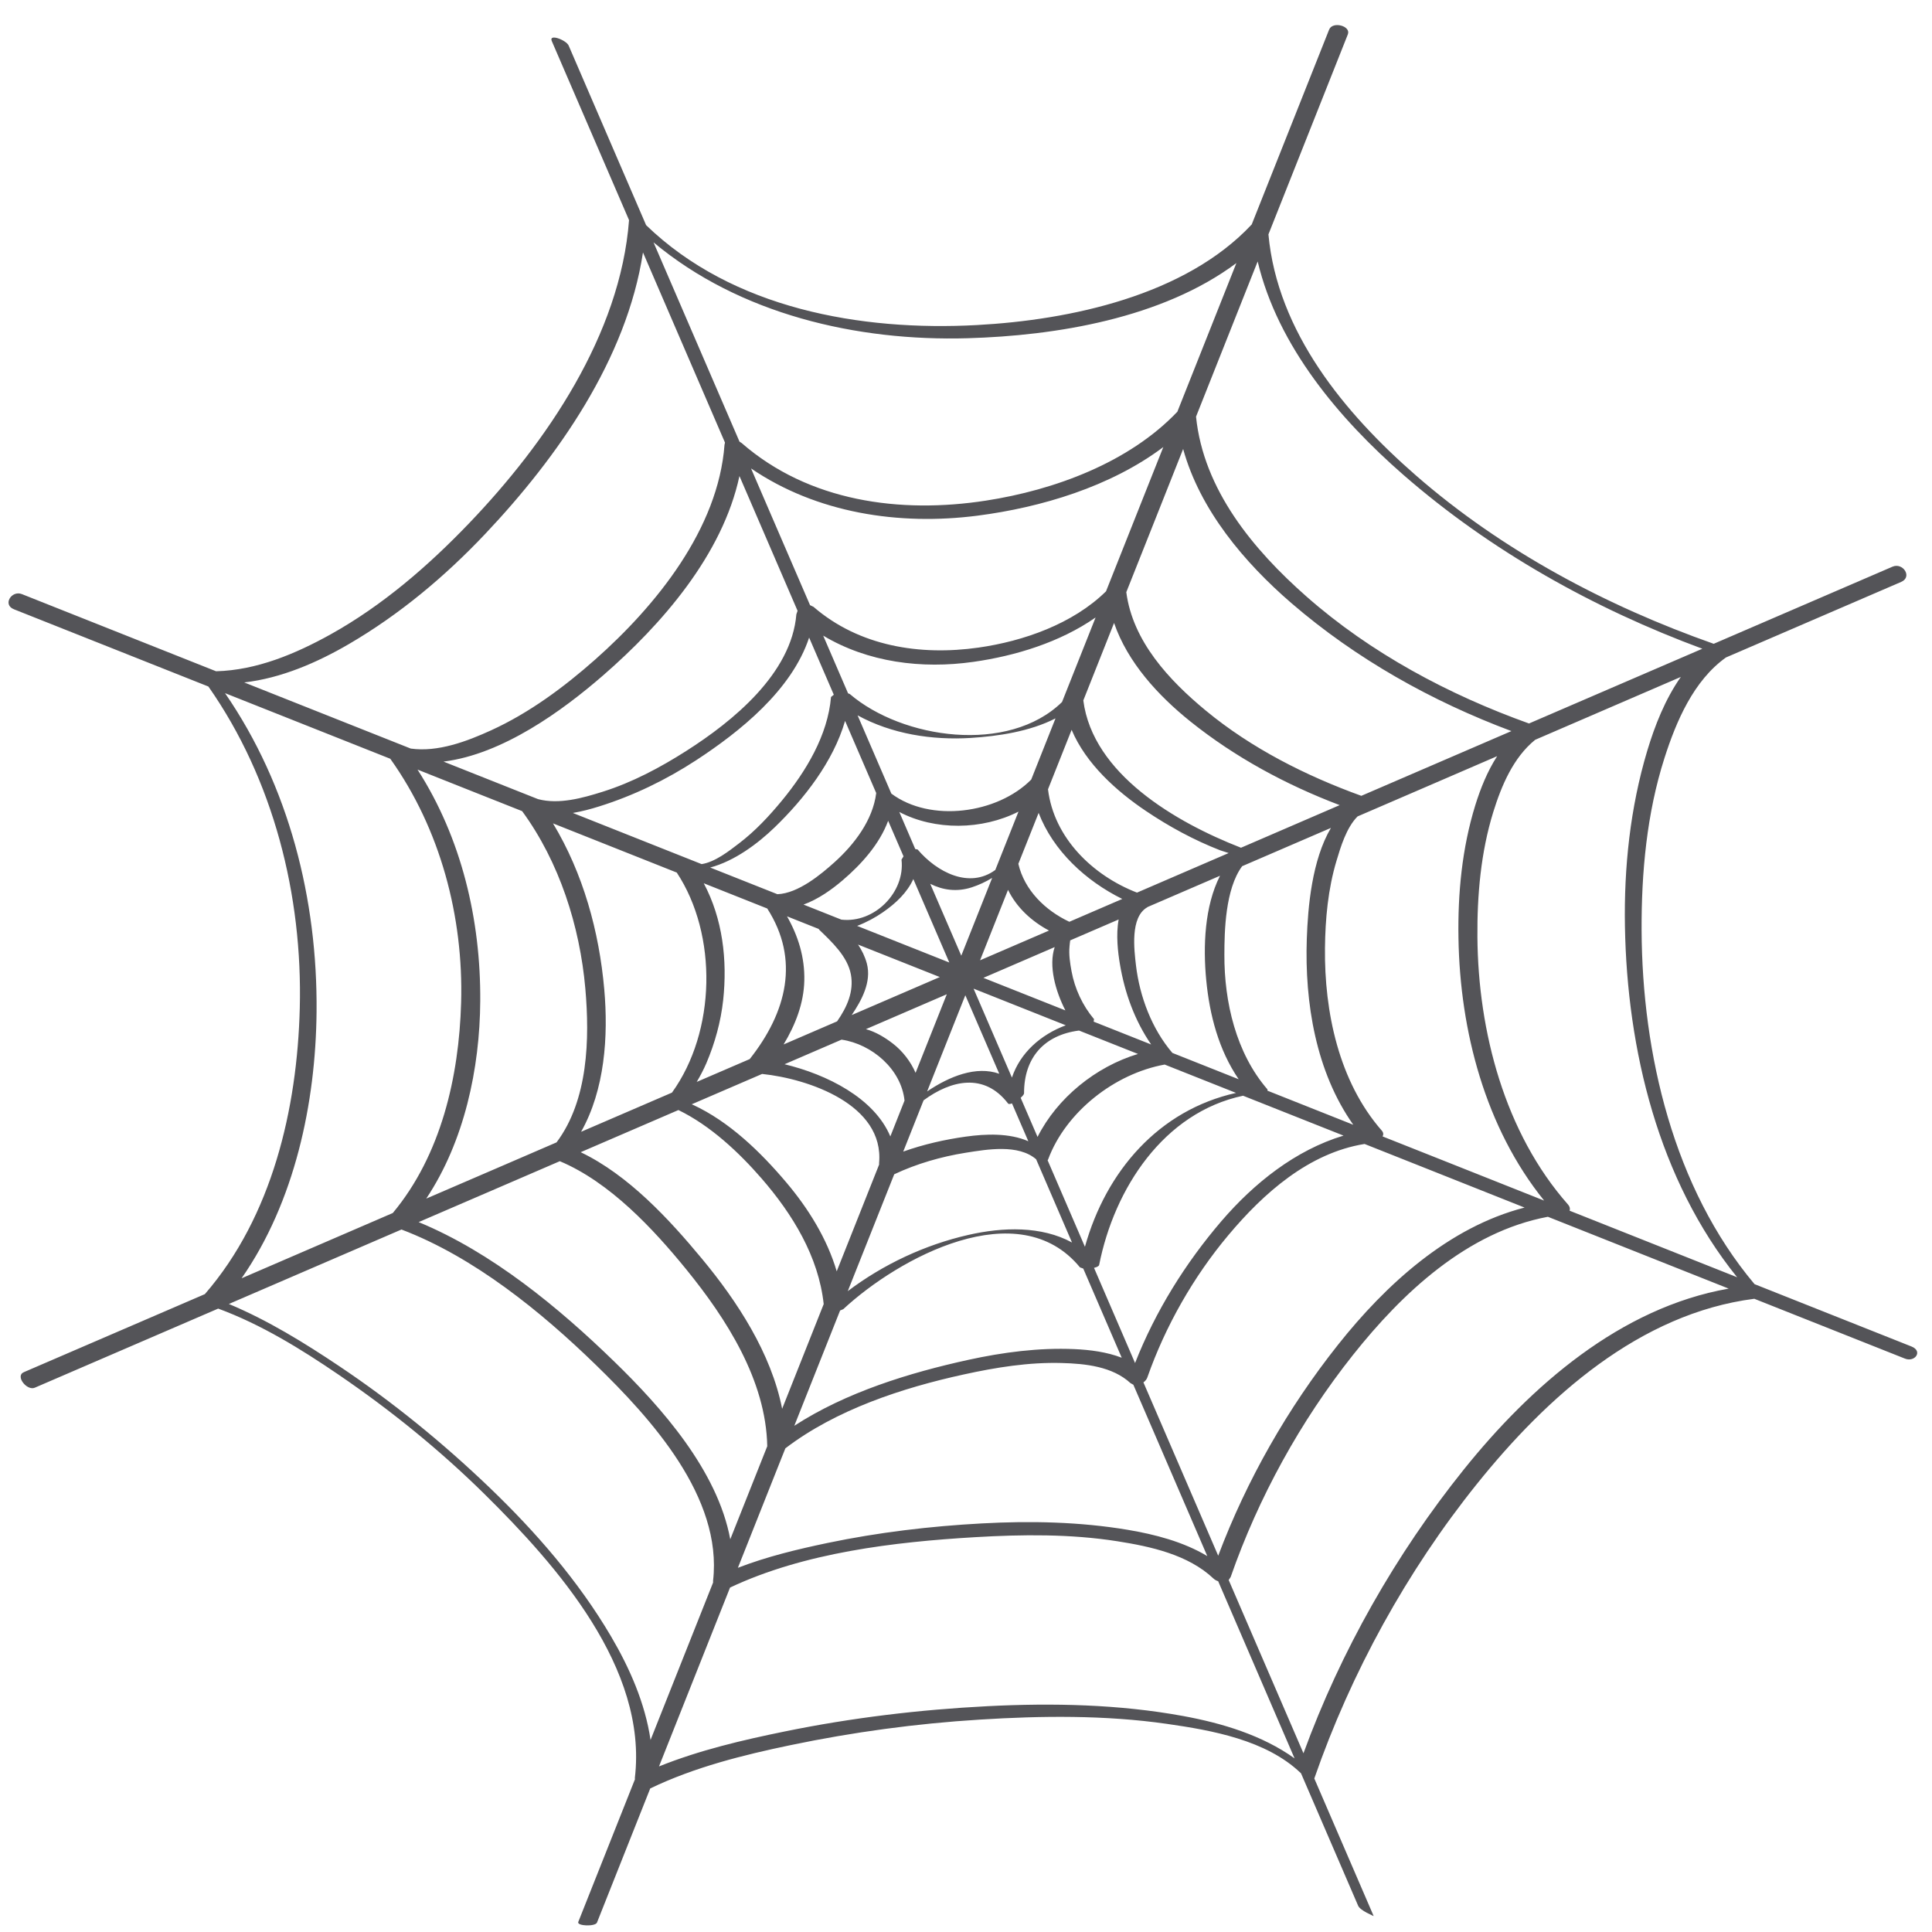 <?xml version="1.0" encoding="UTF-8"?>
<svg width="61px" height="61px" viewBox="0 0 61 61" version="1.1" xmlns="http://www.w3.org/2000/svg" xmlns:xlink="http://www.w3.org/1999/xlink">
    <title>11</title>
    <g id="页面-1" stroke="none" stroke-width="1" fill="none" fill-rule="evenodd">
        <g id="形状库素材-节日" transform="translate(-319, -318)" fill="#545458">
            <path d="M326.105,339.885 C327.845,340.575 329.584,341.267 331.323,341.957 C332.904,344.172 333.637,346.949 333.559,349.659 C333.493,351.992 332.927,354.47 331.402,356.299 C329.81,356.985 328.22,357.673 326.628,358.36 C328.305,355.951 328.968,352.825 328.995,349.946 C329.028,346.401 328.126,342.819 326.105,339.885 Z M326.226,359.171 C328.043,358.387 329.86,357.603 331.676,356.82 C333.968,357.691 336.083,359.413 337.81,361.092 C339.552,362.786 341.819,365.268 341.514,367.913 L341.515,367.966 C340.857,369.623 340.199,371.28 339.54,372.937 C339.37,371.778 338.878,370.66 338.288,369.659 C337.259,367.912 335.907,366.358 334.447,364.959 C332.981,363.555 331.399,362.265 329.712,361.135 C328.612,360.398 327.456,359.685 326.226,359.171 Z M339.807,373.772 C340.555,371.89 341.303,370.007 342.05,368.125 C344.388,367.02 347.239,366.684 349.787,366.534 C351.277,366.446 352.796,366.43 354.274,366.662 C355.334,366.829 356.512,367.083 357.318,367.844 C357.355,367.879 357.406,367.907 357.462,367.925 C358.265,369.789 359.07,371.654 359.874,373.518 C358.85,372.784 357.582,372.406 356.358,372.181 C354.328,371.809 352.24,371.766 350.184,371.87 C348.036,371.979 345.89,372.236 343.784,372.667 C342.446,372.94 341.083,373.259 339.807,373.772 Z M360.155,373.357 C359.367,371.533 358.581,369.71 357.794,367.887 L357.856,367.793 C358.729,365.287 360.062,362.867 361.713,360.788 C363.279,358.815 365.325,356.896 367.872,356.418 C369.775,357.175 371.678,357.931 373.581,358.686 C370.161,359.287 367.338,361.758 365.217,364.398 C363.073,367.068 361.331,370.134 360.155,373.357 Z M373.847,358.327 C372.085,357.627 370.321,356.927 368.558,356.226 C368.579,356.168 368.565,356.096 368.512,356.036 C366.507,353.769 365.669,350.561 365.647,347.584 C365.637,346.262 365.755,344.909 366.147,343.641 C366.405,342.811 366.778,341.919 367.471,341.358 C369.004,340.696 370.537,340.035 372.07,339.373 C371.576,340.074 371.247,340.913 371.008,341.709 C370.473,343.497 370.272,345.385 370.305,347.248 C370.373,351.145 371.362,355.248 373.847,358.327 Z M372.749,338.483 C370.925,339.269 369.101,340.056 367.276,340.843 C364.738,339.934 362.277,338.62 360.249,336.833 C358.57,335.354 356.997,333.461 356.763,331.155 C357.411,329.522 358.06,327.889 358.709,326.255 C359.345,328.933 361.283,331.225 363.313,332.996 C366.067,335.397 369.325,337.216 372.749,338.483 Z M358.037,326.306 C357.416,327.871 356.793,329.436 356.173,331 C354.641,332.611 352.282,333.474 350.131,333.806 C347.424,334.226 344.538,333.839 342.414,331.986 L342.349,331.945 C341.444,329.848 340.539,327.75 339.634,325.652 C342.355,327.924 346.054,328.78 349.554,328.679 C352.331,328.599 355.696,328.054 358.037,326.306 Z M339.301,325.97 C340.165,327.972 341.028,329.974 341.891,331.976 L341.876,332.036 C341.68,334.7 339.714,337.123 337.792,338.824 C336.802,339.7 335.713,340.507 334.506,341.059 C333.747,341.405 332.827,341.755 331.969,341.635 C330.216,340.939 328.464,340.243 326.711,339.547 C327.881,339.412 329.016,338.919 330.018,338.334 C331.616,337.402 333.057,336.195 334.325,334.852 C336.6,332.445 338.788,329.338 339.301,325.97 Z M332.458,355.844 C333.66,354.039 334.15,351.736 334.163,349.606 C334.18,347.04 333.573,344.463 332.183,342.299 C332.815,342.549 333.447,342.8 334.078,343.052 C334.547,343.238 335.016,343.424 335.485,343.61 C336.661,345.214 337.307,347.242 337.481,349.211 C337.62,350.797 337.574,352.735 336.572,354.069 C335.973,354.328 335.372,354.587 334.773,354.846 C334.001,355.178 333.23,355.511 332.458,355.844 Z M342.057,366.601 C341.653,364.424 339.878,362.431 338.393,360.988 C336.638,359.282 334.528,357.54 332.218,356.586 C332.999,356.25 333.779,355.913 334.56,355.576 C335.265,355.272 335.97,354.967 336.675,354.663 C338.254,355.327 339.62,356.792 340.667,358.078 C341.937,359.639 343.185,361.582 343.225,363.663 C342.836,364.642 342.446,365.621 342.057,366.601 Z M357.118,367.131 C356.362,366.678 355.46,366.445 354.608,366.302 C353.092,366.048 351.539,366.016 350.008,366.099 C348.37,366.187 346.732,366.382 345.127,366.717 C344.177,366.916 343.21,367.148 342.298,367.501 C342.753,366.356 343.208,365.21 343.663,364.064 C343.709,363.952 343.752,363.84 343.797,363.729 C345.396,362.507 347.493,361.819 349.432,361.396 C350.443,361.174 351.485,361.006 352.524,361.035 C353.267,361.055 354.123,361.143 354.695,361.671 L354.784,361.721 C354.99,362.197 355.195,362.673 355.401,363.149 C355.974,364.476 356.547,365.804 357.118,367.131 Z M367.136,356.127 C364.741,356.743 362.757,358.555 361.249,360.455 C359.662,362.453 358.365,364.725 357.463,367.119 C357.019,366.092 356.576,365.064 356.133,364.036 C355.789,363.24 355.446,362.443 355.102,361.647 C355.16,361.605 355.205,361.55 355.225,361.492 C355.793,359.873 356.681,358.312 357.784,356.998 C358.896,355.671 360.324,354.402 362.084,354.119 C362.704,354.365 363.323,354.611 363.942,354.857 C365.007,355.28 366.071,355.703 367.136,356.127 Z M356.356,332.176 C356.887,334.102 358.29,335.762 359.772,337.041 C361.814,338.802 364.2,340.14 366.721,341.083 C365.912,341.432 365.102,341.781 364.291,342.131 C363.521,342.463 362.752,342.795 361.982,343.127 C360.23,342.493 358.513,341.627 357.073,340.437 C355.913,339.479 354.763,338.247 354.561,336.697 C354.88,335.894 355.199,335.092 355.518,334.289 C355.797,333.585 356.077,332.881 356.356,332.176 Z M342.713,332.79 C344.783,334.201 347.384,334.601 349.866,334.281 C351.867,334.022 354.063,333.369 355.73,332.115 C355.537,332.601 355.344,333.086 355.151,333.572 C354.741,334.604 354.33,335.637 353.921,336.67 C352.874,337.699 351.315,338.245 349.893,338.447 C348.049,338.709 346.127,338.407 344.685,337.16 L344.576,337.107 C344.195,336.226 343.815,335.343 343.434,334.462 C343.194,333.905 342.953,333.348 342.713,332.79 Z M334.896,342.798 C334.264,342.547 333.633,342.296 333.003,342.046 C334.873,341.816 336.766,340.433 338.043,339.324 C339.892,337.717 341.813,335.519 342.347,333.03 C342.451,333.273 342.557,333.516 342.661,333.758 C343.168,334.934 343.676,336.109 344.182,337.285 L344.144,337.396 C343.991,339.27 342.134,340.776 340.669,341.709 C339.847,342.233 338.962,342.705 338.028,342.998 C337.4,343.196 336.648,343.407 335.987,343.231 C335.623,343.087 335.259,342.942 334.896,342.798 Z M337.347,353.735 C338.096,352.407 338.209,350.72 338.079,349.241 C337.918,347.409 337.412,345.576 336.46,343.997 C337.762,344.515 339.065,345.033 340.368,345.55 C341.666,347.515 341.609,350.571 340.216,352.498 C339.259,352.91 338.303,353.323 337.347,353.735 Z M341.163,357.743 C340.136,356.504 338.844,355.101 337.334,354.379 C338.363,353.935 339.391,353.491 340.42,353.048 C341.431,353.539 342.33,354.385 343.045,355.207 C344.021,356.331 344.845,357.672 345.007,359.175 C344.57,360.277 344.133,361.378 343.695,362.48 C343.349,360.722 342.275,359.083 341.163,357.743 Z M354.417,360.868 C353.942,360.685 353.415,360.618 352.919,360.596 C351.799,360.547 350.668,360.696 349.574,360.935 C347.713,361.343 345.714,361.956 344.079,363.017 C344.561,361.804 345.043,360.59 345.525,359.377 L345.625,359.335 C347.371,357.715 351.157,355.651 353.099,358.016 L353.202,358.053 C353.607,358.992 354.012,359.93 354.417,360.868 Z M361.42,353.855 C359.901,354.313 358.595,355.356 357.564,356.556 C356.426,357.883 355.479,359.404 354.838,361.036 C354.406,360.034 353.974,359.032 353.542,358.031 C353.628,358.01 353.696,357.978 353.704,357.938 C354.183,355.523 355.742,353.127 358.248,352.596 C359.306,353.016 360.362,353.435 361.42,353.855 Z M360.26,347.648 C360.192,349.661 360.546,351.841 361.728,353.513 C360.824,353.153 359.921,352.795 359.017,352.436 L359.02,352.398 C358.026,351.251 357.652,349.634 357.658,348.144 C357.659,347.408 357.684,346.072 358.219,345.349 C359.153,344.946 360.088,344.543 361.022,344.14 C360.42,345.161 360.295,346.639 360.26,347.648 Z M354.175,337.669 C354.602,338.913 355.566,339.961 356.577,340.773 C357.993,341.909 359.604,342.778 361.298,343.421 C360.26,343.87 359.222,344.318 358.183,344.766 C356.122,343.964 353.501,342.435 353.204,340.115 C353.528,339.299 353.851,338.484 354.175,337.669 Z M344.991,338.069 C346.399,338.913 348.1,339.13 349.735,338.897 C351.055,338.71 352.466,338.281 353.592,337.496 C353.239,338.386 352.885,339.276 352.532,340.165 C350.838,341.819 347.492,341.335 345.83,339.912 L345.777,339.892 C345.515,339.285 345.253,338.677 344.991,338.069 Z M337.087,343.668 C337.371,343.619 337.65,343.546 337.916,343.462 C338.997,343.124 340.028,342.624 340.976,342.006 C342.361,341.101 343.997,339.793 344.547,338.131 C344.807,338.732 345.066,339.334 345.326,339.935 L345.238,340.006 C345.138,341.213 344.446,342.357 343.691,343.274 C343.283,343.769 342.839,344.245 342.326,344.634 C342.021,344.867 341.58,345.217 341.153,345.283 C339.798,344.745 338.442,344.206 337.087,343.668 Z M341.833,349.578 C341.969,348.309 341.817,347.009 341.22,345.888 C341.888,346.154 342.557,346.42 343.225,346.685 C344.258,348.296 343.844,349.956 342.671,351.439 C342.113,351.679 341.555,351.919 340.998,352.16 C341.11,351.969 341.215,351.772 341.303,351.567 C341.572,350.935 341.758,350.263 341.833,349.578 Z M345.418,358.14 C345.113,357.106 344.52,356.153 343.826,355.333 C343.018,354.377 342.026,353.411 340.873,352.88 L340.838,352.867 C341.58,352.547 342.321,352.227 343.063,351.908 C344.528,352.061 346.924,352.875 346.756,354.723 L346.757,354.769 C346.312,355.893 345.865,357.016 345.418,358.14 Z M352.847,357.23 C351.881,356.704 350.667,356.741 349.572,356.991 C348.209,357.301 346.891,357.917 345.767,358.766 C346.256,357.537 346.745,356.306 347.234,355.076 C347.942,354.742 348.72,354.519 349.492,354.396 C350.163,354.29 351.15,354.117 351.714,354.602 C352.092,355.478 352.47,356.354 352.847,357.23 Z M358.026,352.507 C355.586,353.052 353.923,354.975 353.255,357.365 C352.862,356.454 352.47,355.544 352.077,354.634 L352.093,354.607 C352.65,353.106 354.199,351.895 355.773,351.612 C356.524,351.911 357.275,352.209 358.026,352.507 Z M357.52,345.651 C357.029,346.619 356.984,347.882 357.084,348.937 C357.19,350.049 357.48,351.154 358.11,352.076 C357.413,351.799 356.715,351.522 356.016,351.244 C355.367,350.485 354.985,349.47 354.867,348.483 C354.809,347.982 354.68,346.963 355.219,346.649 L355.237,346.636 C355.998,346.307 356.759,345.979 357.52,345.651 Z M352.835,341.043 C353.285,342.113 354.253,342.982 355.185,343.608 C355.919,344.102 356.704,344.528 357.53,344.849 C357.576,344.866 357.69,344.898 357.793,344.934 C356.828,345.35 355.864,345.767 354.899,346.183 C353.503,345.643 352.276,344.458 352.089,342.921 C352.338,342.295 352.586,341.669 352.835,341.043 Z M346.077,340.586 C347.152,341.176 348.43,341.375 349.651,341.299 C350.519,341.244 351.511,341.098 352.326,340.682 C352.07,341.326 351.814,341.97 351.559,342.614 C350.488,343.695 348.377,343.979 347.143,343.057 C346.788,342.233 346.432,341.41 346.077,340.586 Z M341.423,345.391 C342.198,345.185 342.931,344.631 343.455,344.126 C344.381,343.232 345.309,342.051 345.682,340.761 C346.009,341.52 346.337,342.28 346.665,343.039 C346.559,343.894 345.975,344.659 345.351,345.221 C344.929,345.601 344.202,346.21 343.545,346.233 C342.837,345.953 342.13,345.672 341.423,345.391 Z M344.395,348.959 C344.412,348.224 344.2,347.55 343.849,346.932 C344.182,347.065 344.517,347.198 344.852,347.331 L344.86,347.35 C345.255,347.731 345.759,348.195 345.865,348.764 C345.967,349.312 345.737,349.807 345.43,350.248 C344.867,350.491 344.304,350.734 343.741,350.977 C344.112,350.361 344.378,349.684 344.395,348.959 Z M347.111,353.881 C346.603,352.669 345.108,351.923 343.771,351.602 C344.371,351.343 344.971,351.084 345.571,350.825 C346.535,350.968 347.459,351.764 347.559,352.75 C347.41,353.127 347.26,353.504 347.111,353.881 Z M351.468,354.033 C350.867,353.771 350.128,353.799 349.501,353.886 C348.832,353.979 348.16,354.131 347.518,354.36 C347.733,353.82 347.947,353.281 348.161,352.741 C349.023,352.105 350.075,351.86 350.826,352.839 C350.846,352.866 350.894,352.861 350.952,352.838 C351.125,353.236 351.297,353.635 351.468,354.033 Z M354.93,351.277 C353.6,351.677 352.379,352.664 351.759,353.897 C351.581,353.486 351.404,353.074 351.226,352.662 C351.288,352.606 351.333,352.551 351.333,352.519 C351.33,351.406 351.956,350.681 353.068,350.538 C353.689,350.784 354.31,351.031 354.93,351.277 Z M354.361,348.45 C354.513,349.357 354.829,350.225 355.346,350.978 C354.741,350.737 354.136,350.497 353.53,350.257 L353.543,350.179 C353.181,349.749 352.934,349.219 352.832,348.664 C352.785,348.408 352.743,348.139 352.769,347.876 C352.775,347.815 352.78,347.753 352.79,347.691 C353.3,347.471 353.81,347.251 354.32,347.031 C354.23,347.514 354.297,348.077 354.361,348.45 Z M351.793,343.666 C352.254,344.863 353.279,345.813 354.434,346.383 C353.877,346.623 353.321,346.864 352.763,347.104 C352.002,346.745 351.345,346.106 351.153,345.274 C351.367,344.738 351.58,344.202 351.793,343.666 Z M347.394,343.637 C348.519,344.228 350.008,344.21 351.157,343.626 C350.913,344.24 350.669,344.855 350.425,345.468 C349.602,346.07 348.583,345.54 347.972,344.821 L347.898,344.807 C347.73,344.418 347.562,344.027 347.394,343.637 Z M344.37,346.561 C344.83,346.395 345.261,346.088 345.606,345.793 C346.191,345.294 346.769,344.656 347.042,343.915 C347.204,344.289 347.365,344.663 347.527,345.037 L347.464,345.142 C347.583,346.175 346.606,347.157 345.565,347.036 C345.167,346.877 344.768,346.719 344.37,346.561 Z M346.369,348.419 C346.31,348.202 346.214,348.006 346.092,347.824 C346.952,348.166 347.813,348.507 348.673,348.849 C347.745,349.249 346.819,349.649 345.891,350.049 C346.204,349.584 346.524,349.001 346.369,348.419 Z M347.908,351.873 C347.749,351.509 347.493,351.182 347.192,350.95 C346.941,350.756 346.651,350.58 346.34,350.494 C347.191,350.127 348.042,349.759 348.894,349.392 L347.908,351.873 Z M350.55,351.902 C349.82,351.644 348.978,351.983 348.273,352.46 C348.674,351.447 349.077,350.435 349.479,349.423 C349.836,350.249 350.193,351.076 350.55,351.902 Z M352.65,350.372 C351.86,350.667 351.213,351.238 350.95,352.023 C350.546,351.087 350.142,350.151 349.739,349.215 C350.71,349.601 351.68,349.986 352.65,350.372 Z M352.3,347.903 C352.102,348.495 352.324,349.291 352.638,349.902 C351.775,349.56 350.912,349.217 350.049,348.874 C350.799,348.55 351.549,348.227 352.3,347.903 Z M350.827,346.096 C351.097,346.65 351.567,347.086 352.121,347.381 C351.395,347.695 350.67,348.008 349.944,348.32 C350.238,347.579 350.533,346.838 350.827,346.096 Z M348.371,345.906 C348.766,346.103 349.207,346.17 349.682,346.016 C349.911,345.942 350.124,345.841 350.326,345.719 C350.001,346.537 349.675,347.356 349.351,348.174 C349.024,347.418 348.698,346.662 348.371,345.906 Z M348.973,348.39 C348.003,348.004 347.032,347.619 346.063,347.234 C346.362,347.12 346.645,346.964 346.87,346.808 C347.288,346.521 347.645,346.178 347.837,345.755 C348.216,346.634 348.594,347.511 348.973,348.39 Z M365.581,343.421 C365.161,344.778 365.025,346.205 365.049,347.621 C365.096,350.544 365.893,353.603 367.754,355.907 C366.741,355.504 365.727,355.101 364.714,354.699 C364.027,354.426 363.341,354.154 362.653,353.881 C362.684,353.825 362.684,353.761 362.626,353.695 C361.27,352.146 360.812,349.944 360.834,347.933 C360.844,347.008 360.931,346.068 361.198,345.179 C361.326,344.753 361.508,344.131 361.864,343.777 C362.577,343.469 363.292,343.161 364.006,342.853 C364.761,342.527 365.516,342.201 366.27,341.875 C365.962,342.352 365.744,342.897 365.581,343.421 Z M319.44,337.237 C321.487,338.05 323.534,338.863 325.58,339.676 C327.637,342.612 328.557,346.272 328.465,349.835 C328.384,353.006 327.593,356.411 325.468,358.86 C323.562,359.682 321.656,360.504 319.751,361.325 C319.471,361.446 319.851,361.921 320.098,361.815 C322.028,360.982 323.959,360.149 325.889,359.317 C327.244,359.816 328.507,360.596 329.694,361.406 C331.331,362.523 332.882,363.778 334.292,365.168 C336.572,367.417 339.458,370.67 339.044,374.141 L339.048,374.177 C338.452,375.679 337.855,377.181 337.258,378.683 C337.206,378.813 337.796,378.835 337.849,378.702 C338.41,377.289 338.971,375.877 339.531,374.465 L339.537,374.464 C340.927,373.796 342.463,373.412 343.966,373.099 C345.932,372.689 347.93,372.418 349.935,372.294 C351.895,372.171 353.89,372.149 355.839,372.428 C357.27,372.633 358.973,372.938 360.062,373.975 L360.077,373.988 C360.679,375.382 361.28,376.776 361.881,378.17 C361.949,378.328 362.368,378.491 362.372,378.498 C361.747,377.049 361.121,375.599 360.496,374.15 L360.501,374.142 C361.657,370.811 363.423,367.603 365.631,364.854 C367.836,362.108 370.767,359.471 374.39,359.007 C375.974,359.637 377.56,360.267 379.146,360.896 C379.459,361.021 379.723,360.661 379.351,360.513 C377.699,359.857 376.049,359.201 374.397,358.545 C371.84,355.505 370.848,351.27 370.831,347.373 C370.823,345.549 370.995,343.679 371.553,341.934 C371.924,340.775 372.47,339.491 373.494,338.759 C375.338,337.964 377.182,337.168 379.027,336.373 C379.392,336.215 379.08,335.751 378.753,335.892 C376.871,336.704 374.989,337.516 373.108,338.327 C369.711,337.131 366.43,335.386 363.708,333.013 C361.46,331.054 359.331,328.483 359.049,325.4 C359.884,323.295 360.721,321.19 361.556,319.085 C361.662,318.82 361.074,318.66 360.965,318.935 C360.151,320.986 359.336,323.037 358.521,325.087 C356.421,327.334 352.785,328.104 349.846,328.263 C346.179,328.462 342.128,327.748 339.4,325.109 C338.585,323.219 337.769,321.33 336.955,319.44 C336.877,319.261 336.317,319.053 336.422,319.297 C337.235,321.181 338.048,323.065 338.861,324.95 C338.588,328.562 336.249,331.977 333.814,334.518 C332.522,335.867 331.077,337.117 329.439,338.029 C328.332,338.644 327.102,339.162 325.822,339.194 C323.779,338.382 321.735,337.57 319.691,336.758 C319.368,336.63 319.071,337.091 319.44,337.237 L319.44,337.237 Z" id="11"></path>
        </g>
    </g>
</svg>
